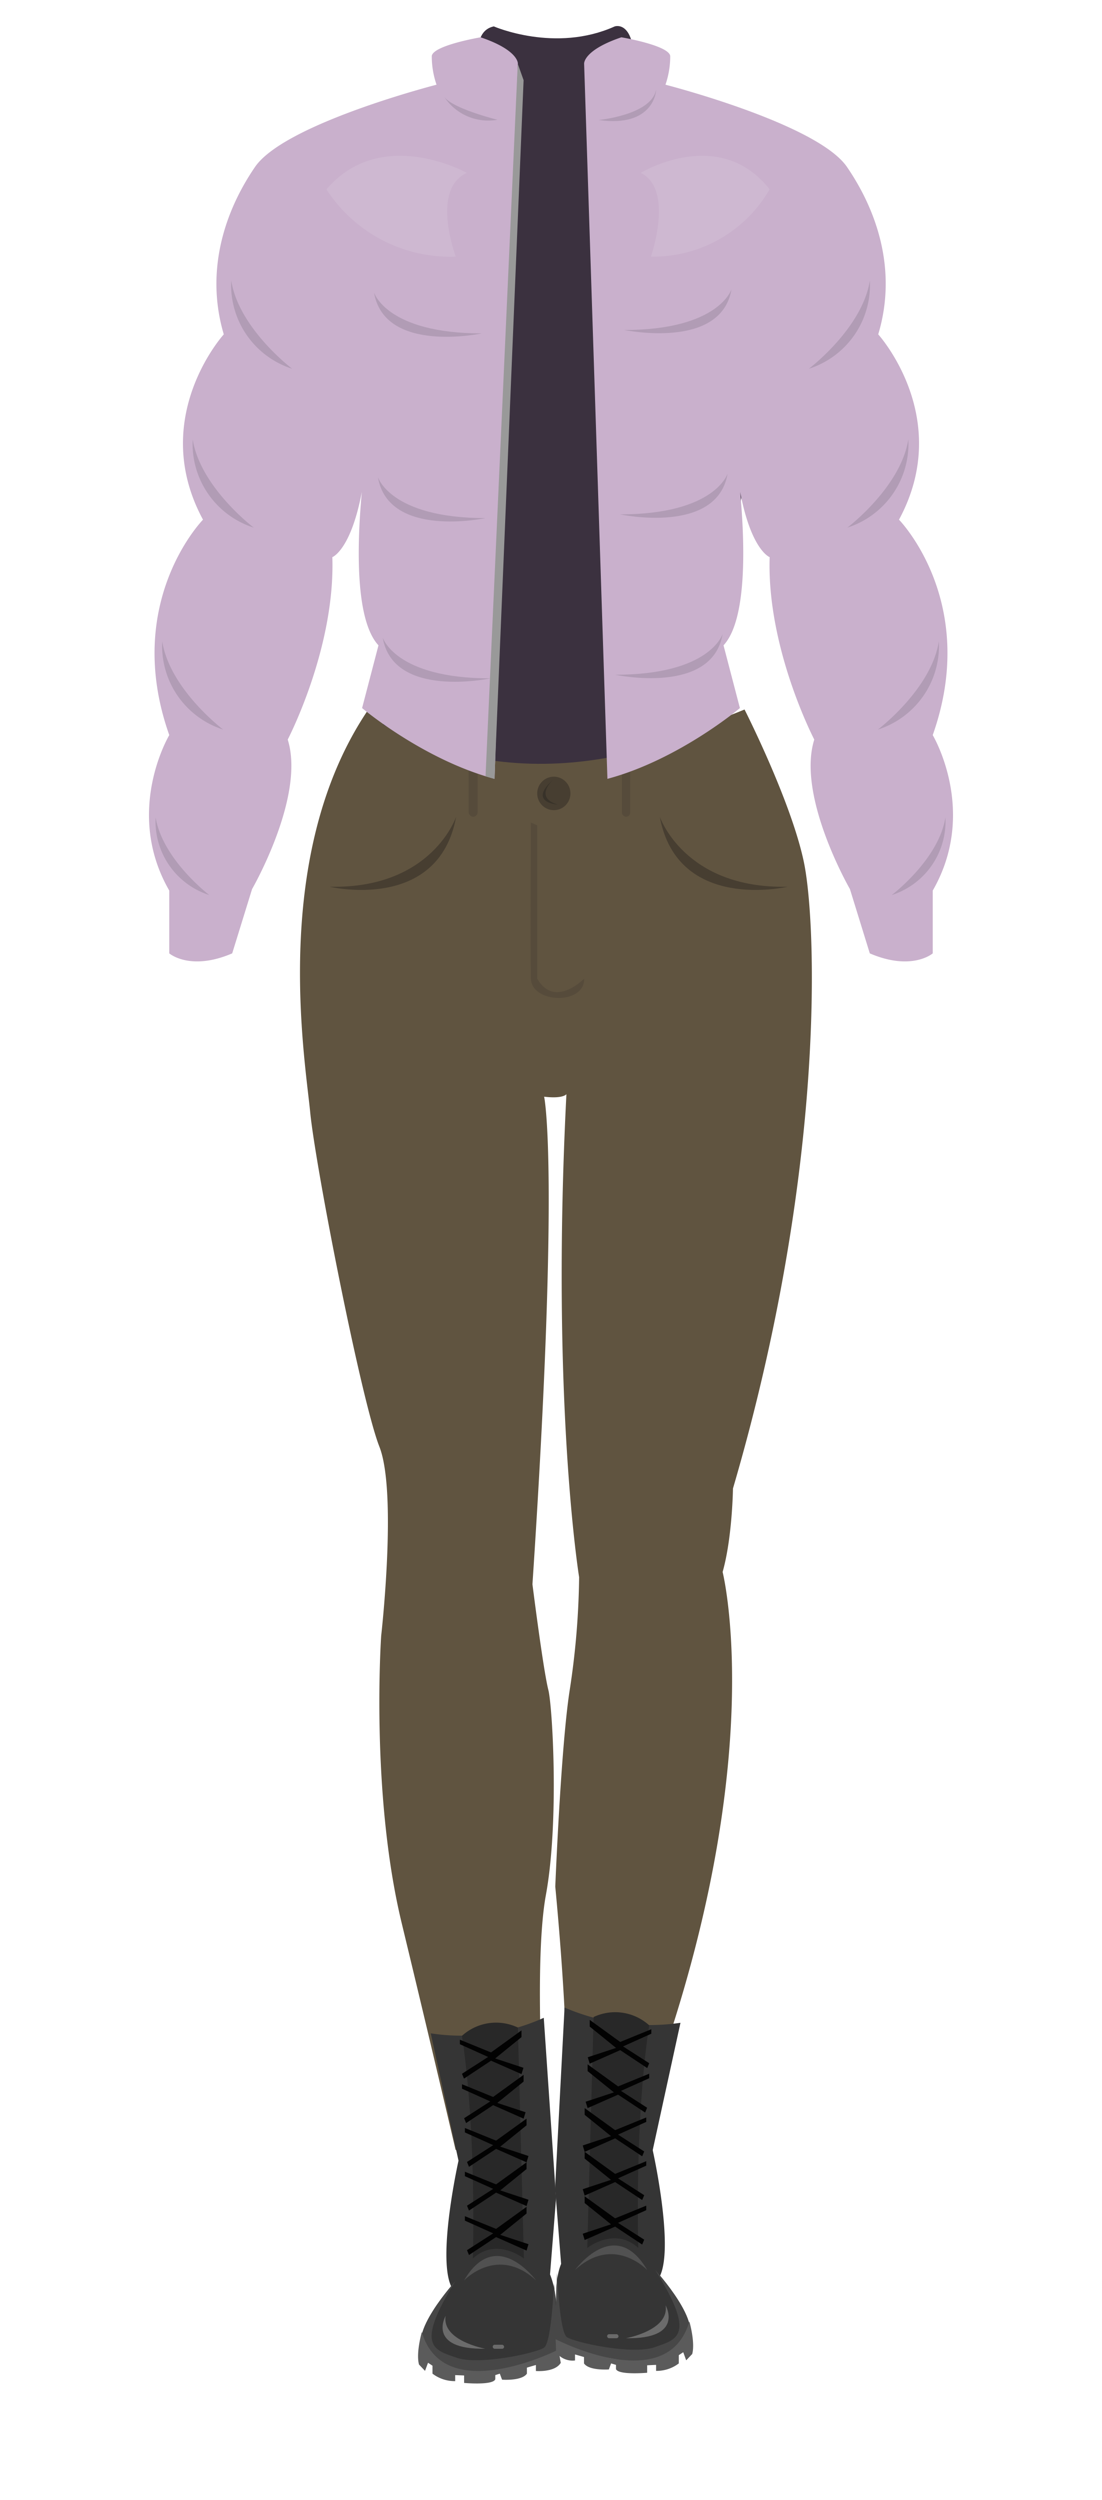 <svg xmlns="http://www.w3.org/2000/svg" viewBox="0 0 183 415"><defs><style>.cls-1{fill:none;}.cls-2{fill:#605440;}.cls-3{fill:#473e31;}.cls-4{fill:#383229;}.cls-5{fill:#564b3b;}.cls-6{fill:#3b313f;}.cls-7{fill:#c9b0cc;}.cls-8{fill:#b19cb5;}.cls-9{fill:#ceb8d1;}.cls-10{fill:#999;}.cls-11{fill:#353535;}.cls-12{fill:#474747;}.cls-13{fill:#515151;}.cls-14{fill:#5b5b5b;}.cls-15{fill:#282828;}.cls-16{fill:#6b6b6b;}.cls-17{fill:#020202;}</style></defs><title>sncg</title><g id="Layer_2" data-name="Layer 2"><g id="sncg"><g id="sncg-2" data-name="sncg"><rect class="cls-1" width="183" height="415"/><g id="sncgpants"><g id="ccgpants2"><path class="cls-2" d="M61.17,117.77s22.29,16.62,62.47,0c0,0,7.76,15.26,9.86,25.36s3.7,51.13-11.78,103.94c0,0-.11,8.2-1.72,13.86,0,0,7.22,28.64-9.27,78.37l-2.37,17.77s-11,2-14.49-.73c0,0,1.31-11.79-1.66-43.18,0,0,.93-23.31,2.4-32.65a131.69,131.69,0,0,0,1.56-18.71s-4.72-29.1-2.11-80.18c0,0-.51.8-3.7.42,0,0,2.65,11.74-1.94,80.93,0,0,1.78,14.15,2.64,17.54.68,2.69,1.82,21.86-.41,34.05s0,42.15,0,42.15-10.19,2.83-15,.12c0,0-3.65-15.68-8.95-37.64-5.21-21.62-3.4-47.67-3.4-47.67S66,247.76,63,240.13,52.38,193.6,51.51,184.61,44.88,141.77,61.17,117.77Z"/><path class="cls-3" d="M109.56,135.56s4.08,12,21.23,11.63C130.79,147.19,112.5,151.5,109.56,135.56Z"/><path class="cls-3" d="M75.75,135.56s-4,12-21,11.63C54.76,147.19,72.84,151.5,75.75,135.56Z"/></g><ellipse class="cls-3" cx="91.97" cy="131.7" rx="2.76" ry="2.78"/><path class="cls-4" d="M92,129.3s-3.56,3,.64,4.26C92.61,133.56,87.44,133.22,92,129.3Z"/><path class="cls-5" d="M88.16,136.53s-.12,21.78,0,25.91,8.94,4.43,8.85,0c0,0-4.91,5.05-7.8,0V137Z"/><rect class="cls-5" x="77.83" y="126.79" width="1.48" height="8.78" rx="0.74" ry="0.74"/><rect class="cls-5" x="103.28" y="126.79" width="1.37" height="8.78" rx="0.68" ry="0.68"/></g><g id="sncgshirt"><path class="cls-6" d="M82,4.38s10.21,4.46,20.09,0c0,0,3.84-1.33,3.15,8.6,0,0,5.24,7.94,26.15,11.09l-13.62,96.21s-27,14.64-54.13,0L58.12,23.37S79.4,15.79,79.4,12.82,78.57,5.12,82,4.38Z"/><path class="cls-7" d="M79.81,6.19S71.9,7.53,71.7,9.3a14.56,14.56,0,0,0,.79,4.76s-25.2,6.45-30.14,13.65S34,44.83,37.16,55.5c0,0-12.59,13.86-3.45,30.76,0,0-13.42,13.67-5.6,35.76,0,0-7.58,12.65,0,25.81v10.42s3.45,3,10.45,0l3.3-10.67s8.89-15.39,5.92-24.82c0,0,7.91-15.14,7.41-30.28,0,0,4.71-1.74,5.94-19.36,0,0-4.46,27.33,1.72,34l-2.72,10.41s10.13,8.57,22,11.75L86,10.58S86.19,8.35,79.81,6.19Z"/><path class="cls-7" d="M103.19,6.19s7.91,1.34,8.11,3.11a14.56,14.56,0,0,1-.79,4.76s25.2,6.45,30.14,13.65,8.4,17.12,5.19,27.79c0,0,12.59,13.86,3.45,30.76,0,0,13.42,13.67,5.6,35.76,0,0,7.58,12.65,0,25.81v10.42s-3.45,3-10.45,0l-3.3-10.67s-8.89-15.39-5.92-24.82c0,0-7.91-15.14-7.41-30.28,0,0-4.71-1.74-5.94-19.36,0,0,4.46,27.33-1.72,34l2.72,10.41s-10.13,8.57-22,11.75L97,10.58S96.81,8.35,103.19,6.19Z"/><path class="cls-8" d="M62.11,48.55S64.17,55.34,80,55.34C80,55.34,63.84,58.81,62.11,48.55Z"/><path class="cls-8" d="M62.76,79.2S64.82,86,80.63,86C80.63,86,64.49,89.46,62.76,79.2Z"/><path class="cls-8" d="M63.55,105.82s2.06,6.78,17.87,6.78C81.42,112.6,65.28,116.08,63.55,105.82Z"/><path class="cls-8" d="M121.48,48s-2.06,6.78-17.86,6.78C103.62,54.73,119.75,58.21,121.48,48Z"/><path class="cls-8" d="M120.83,78.6s-2.06,6.78-17.87,6.78C103,85.38,119.1,88.86,120.83,78.6Z"/><path class="cls-8" d="M120,105.22S118,112,102.17,112C102.17,112,118.31,115.48,120,105.22Z"/><path class="cls-8" d="M73.72,16a8.76,8.76,0,0,0,8.89,3.88h0S75,18,73.72,16Z"/><path class="cls-8" d="M99.4,19.92s8.73-.82,9.55-5C109,15,108.62,21.24,99.4,19.92Z"/><path class="cls-8" d="M38.4,46.57A14.58,14.58,0,0,0,48.52,61.21S39.66,54.52,38.4,46.57Z"/><path class="cls-8" d="M32,72.94A14.58,14.58,0,0,0,42.14,87.58S33.28,80.89,32,72.94Z"/><path class="cls-8" d="M26.94,106.46A14.58,14.58,0,0,0,37.06,121.1S28.2,114.41,26.94,106.46Z"/><path class="cls-8" d="M25.84,135.67a12.85,12.85,0,0,0,8.92,12.9S27,142.67,25.84,135.67Z"/><path class="cls-8" d="M144.45,46.57a14.58,14.58,0,0,1-10.13,14.64S143.19,54.52,144.45,46.57Z"/><path class="cls-8" d="M150.84,72.94a14.6,14.6,0,0,1-10.13,14.64S149.57,80.89,150.84,72.94Z"/><path class="cls-8" d="M155.91,106.46a14.58,14.58,0,0,1-10.13,14.64S154.65,114.41,155.91,106.46Z"/><path class="cls-8" d="M157,135.67a12.85,12.85,0,0,1-8.92,12.9S155.9,142.67,157,135.67Z"/><path class="cls-9" d="M54.21,31.43A24.52,24.52,0,0,0,75.69,42.6s-4.22-11.17,1.84-13.9C77.53,28.7,63.34,20.76,54.21,31.43Z"/><path class="cls-9" d="M127.8,31.43A22.32,22.32,0,0,1,108.09,42.6S112,31.43,106.4,28.7C106.4,28.7,119.42,20.76,127.8,31.43Z"/><polygon class="cls-10" points="85.98 10.58 80.63 128.86 82.11 129.29 86.95 13.31 85.98 10.58"/></g><g id="snowShoes"><path class="cls-11" d="M71.53,337.51l4.61,21.14s-3.62,16.16-1.15,21c0,0-5.72,7.5-4.18,9.16s1.22,3.58,7.47,3.41a69.26,69.26,0,0,0,14.06-2.38s.85-7.81-1-12.31l1-12.64L90.3,334.93A33.24,33.24,0,0,1,71.53,337.51Z"/><path class="cls-12" d="M75.71,378.54s-8.45,9.25-5,12,4,5.49,22.25.45L92,379s-.4,9.77-1.63,10.67-10.86,3-14.57,1.68-7-1.79-.1-12.84"/><path class="cls-13" d="M77.05,378.54s5.55-5.94,12,0C89,378.54,82.41,369.38,77.05,378.54Z"/><path class="cls-14" d="M70.05,387.08s-1,3.46-.47,5.41l1,1.05.5-1.35.74.49V394a6.07,6.07,0,0,0,3.77,1.24v-1l1.48.06v1.24s4.81.44,5.18-.62v-.68L83,394l.37,1s3.27.25,4.13-1V393l1.49-.44v1s3.14.27,4.13-1.35L92.74,390S73.71,399.69,70.05,387.08Z"/><path class="cls-15" d="M76.72,337.92A8.43,8.43,0,0,1,86,336.55h0L87,374.89s-4.53-3.62-8.48,0c0,0,.66-20.74-1.81-37"/><path class="cls-16" d="M74,384.4s-3.21,5.63,6.59,5.46C80.59,389.86,73.33,388.56,74,384.4Z"/><polygon class="cls-17" points="76.37 338.57 81.54 340.68 86.6 337.02 86.6 338.14 82.23 341.68 86.93 343.23 86.6 344.28 81.54 342.05 77.05 345.03 76.72 344.22 81.06 341.43 76.37 339.32 76.37 338.57"/><polygon class="cls-17" points="76.72 345.96 81.89 348.07 86.95 344.4 86.95 345.52 82.58 349.06 87.28 350.61 86.95 351.67 81.89 349.43 77.4 352.41 77.07 351.6 81.41 348.81 76.72 346.7 76.72 345.96"/><polygon class="cls-17" points="77.2 353.22 82.38 355.32 87.44 351.67 87.44 352.78 83.07 356.32 87.76 357.87 87.44 358.92 82.38 356.69 77.88 359.67 77.55 358.86 81.9 356.07 77.2 353.96 77.2 353.22"/><polygon class="cls-17" points="77.2 360.48 82.38 362.58 87.44 358.92 87.44 360.04 83.07 363.58 87.76 365.13 87.44 366.18 82.38 363.95 77.88 366.93 77.55 366.12 81.9 363.33 77.2 361.22 77.2 360.48"/><polygon class="cls-17" points="77.2 367.86 82.38 369.97 87.44 366.31 87.44 367.42 83.07 370.96 87.76 372.51 87.44 373.57 82.38 371.33 77.88 374.31 77.55 373.5 81.9 370.71 77.2 368.6 77.2 367.86"/><rect class="cls-16" x="81.82" y="389.2" width="1.89" height="0.67" rx="0.33" ry="0.33"/><path class="cls-11" d="M113,335.76l-4.61,21.14s3.62,16.16,1.15,21c0,0,5.72,7.51,4.18,9.16s-1.22,3.58-7.47,3.41a53.81,53.81,0,0,1-13.07-2.38s-1.84-7.81,0-12.31l-1-12.64,1.57-29.91A35.62,35.62,0,0,0,113,335.76Z"/><path class="cls-12" d="M108.82,376.8s8.45,9.25,5,12-3.47,5.48-21.75.45l.43-12s.4,9.78,1.62,10.67,10.87,3,14.58,1.69,7-1.8.1-12.84"/><path class="cls-13" d="M107.48,376.8s-5.56-5.94-12,0C95.5,376.8,102.12,367.63,107.48,376.8Z"/><path class="cls-14" d="M114.48,385.34s1,3.45.47,5.4l-1,1.05-.49-1.35-.74.49v1.37a6.07,6.07,0,0,1-3.77,1.24v-1l-1.48.07v1.24s-4.81.43-5.18-.62v-.69l-.81-.24-.37,1s-3.27.25-4.13-1v-1.06l-1.49-.43v1a3.39,3.39,0,0,1-3.14-1.35l-.08-2.18S110.82,397.94,114.48,385.34Z"/><path class="cls-15" d="M107.81,336.18a8.42,8.42,0,0,0-9.23-1.38h0l-1.06,38.34s4.53-3.62,8.48,0c0,0-.66-20.74,1.81-37"/><path class="cls-16" d="M110.53,382.66s3.21,5.62-6.59,5.46C103.94,388.12,111.2,386.82,110.53,382.66Z"/><polygon class="cls-17" points="108.16 336.83 102.99 338.94 97.93 335.28 97.93 336.39 102.3 339.93 97.6 341.48 97.93 342.54 102.99 340.3 107.48 343.28 107.81 342.47 103.47 339.68 108.16 337.57 108.16 336.83"/><polygon class="cls-17" points="107.81 344.21 102.64 346.32 97.58 342.66 97.58 343.78 101.95 347.31 97.25 348.86 97.58 349.92 102.64 347.69 107.13 350.66 107.46 349.86 103.12 347.06 107.81 344.96 107.81 344.21"/><polygon class="cls-17" points="107.32 351.47 102.15 353.58 97.09 349.92 97.09 351.04 101.46 354.57 96.77 356.12 97.09 357.18 102.15 354.94 106.64 357.92 106.98 357.12 102.63 354.32 107.32 352.21 107.32 351.47"/><polygon class="cls-17" points="107.32 358.73 102.15 360.84 97.09 357.18 97.09 358.3 101.46 361.83 96.77 363.38 97.09 364.44 102.15 362.2 106.64 365.18 106.98 364.38 102.63 361.58 107.32 359.47 107.32 358.73"/><polygon class="cls-17" points="107.32 366.11 102.15 368.22 97.09 364.56 97.09 365.68 101.46 369.21 96.77 370.77 97.09 371.82 102.15 369.59 106.64 372.57 106.98 371.76 102.63 368.97 107.32 366.86 107.32 366.11"/><rect class="cls-16" x="100.81" y="387.46" width="1.89" height="0.67" rx="0.33" ry="0.33" transform="translate(203.52 775.58) rotate(180)"/></g></g></g></g></svg>